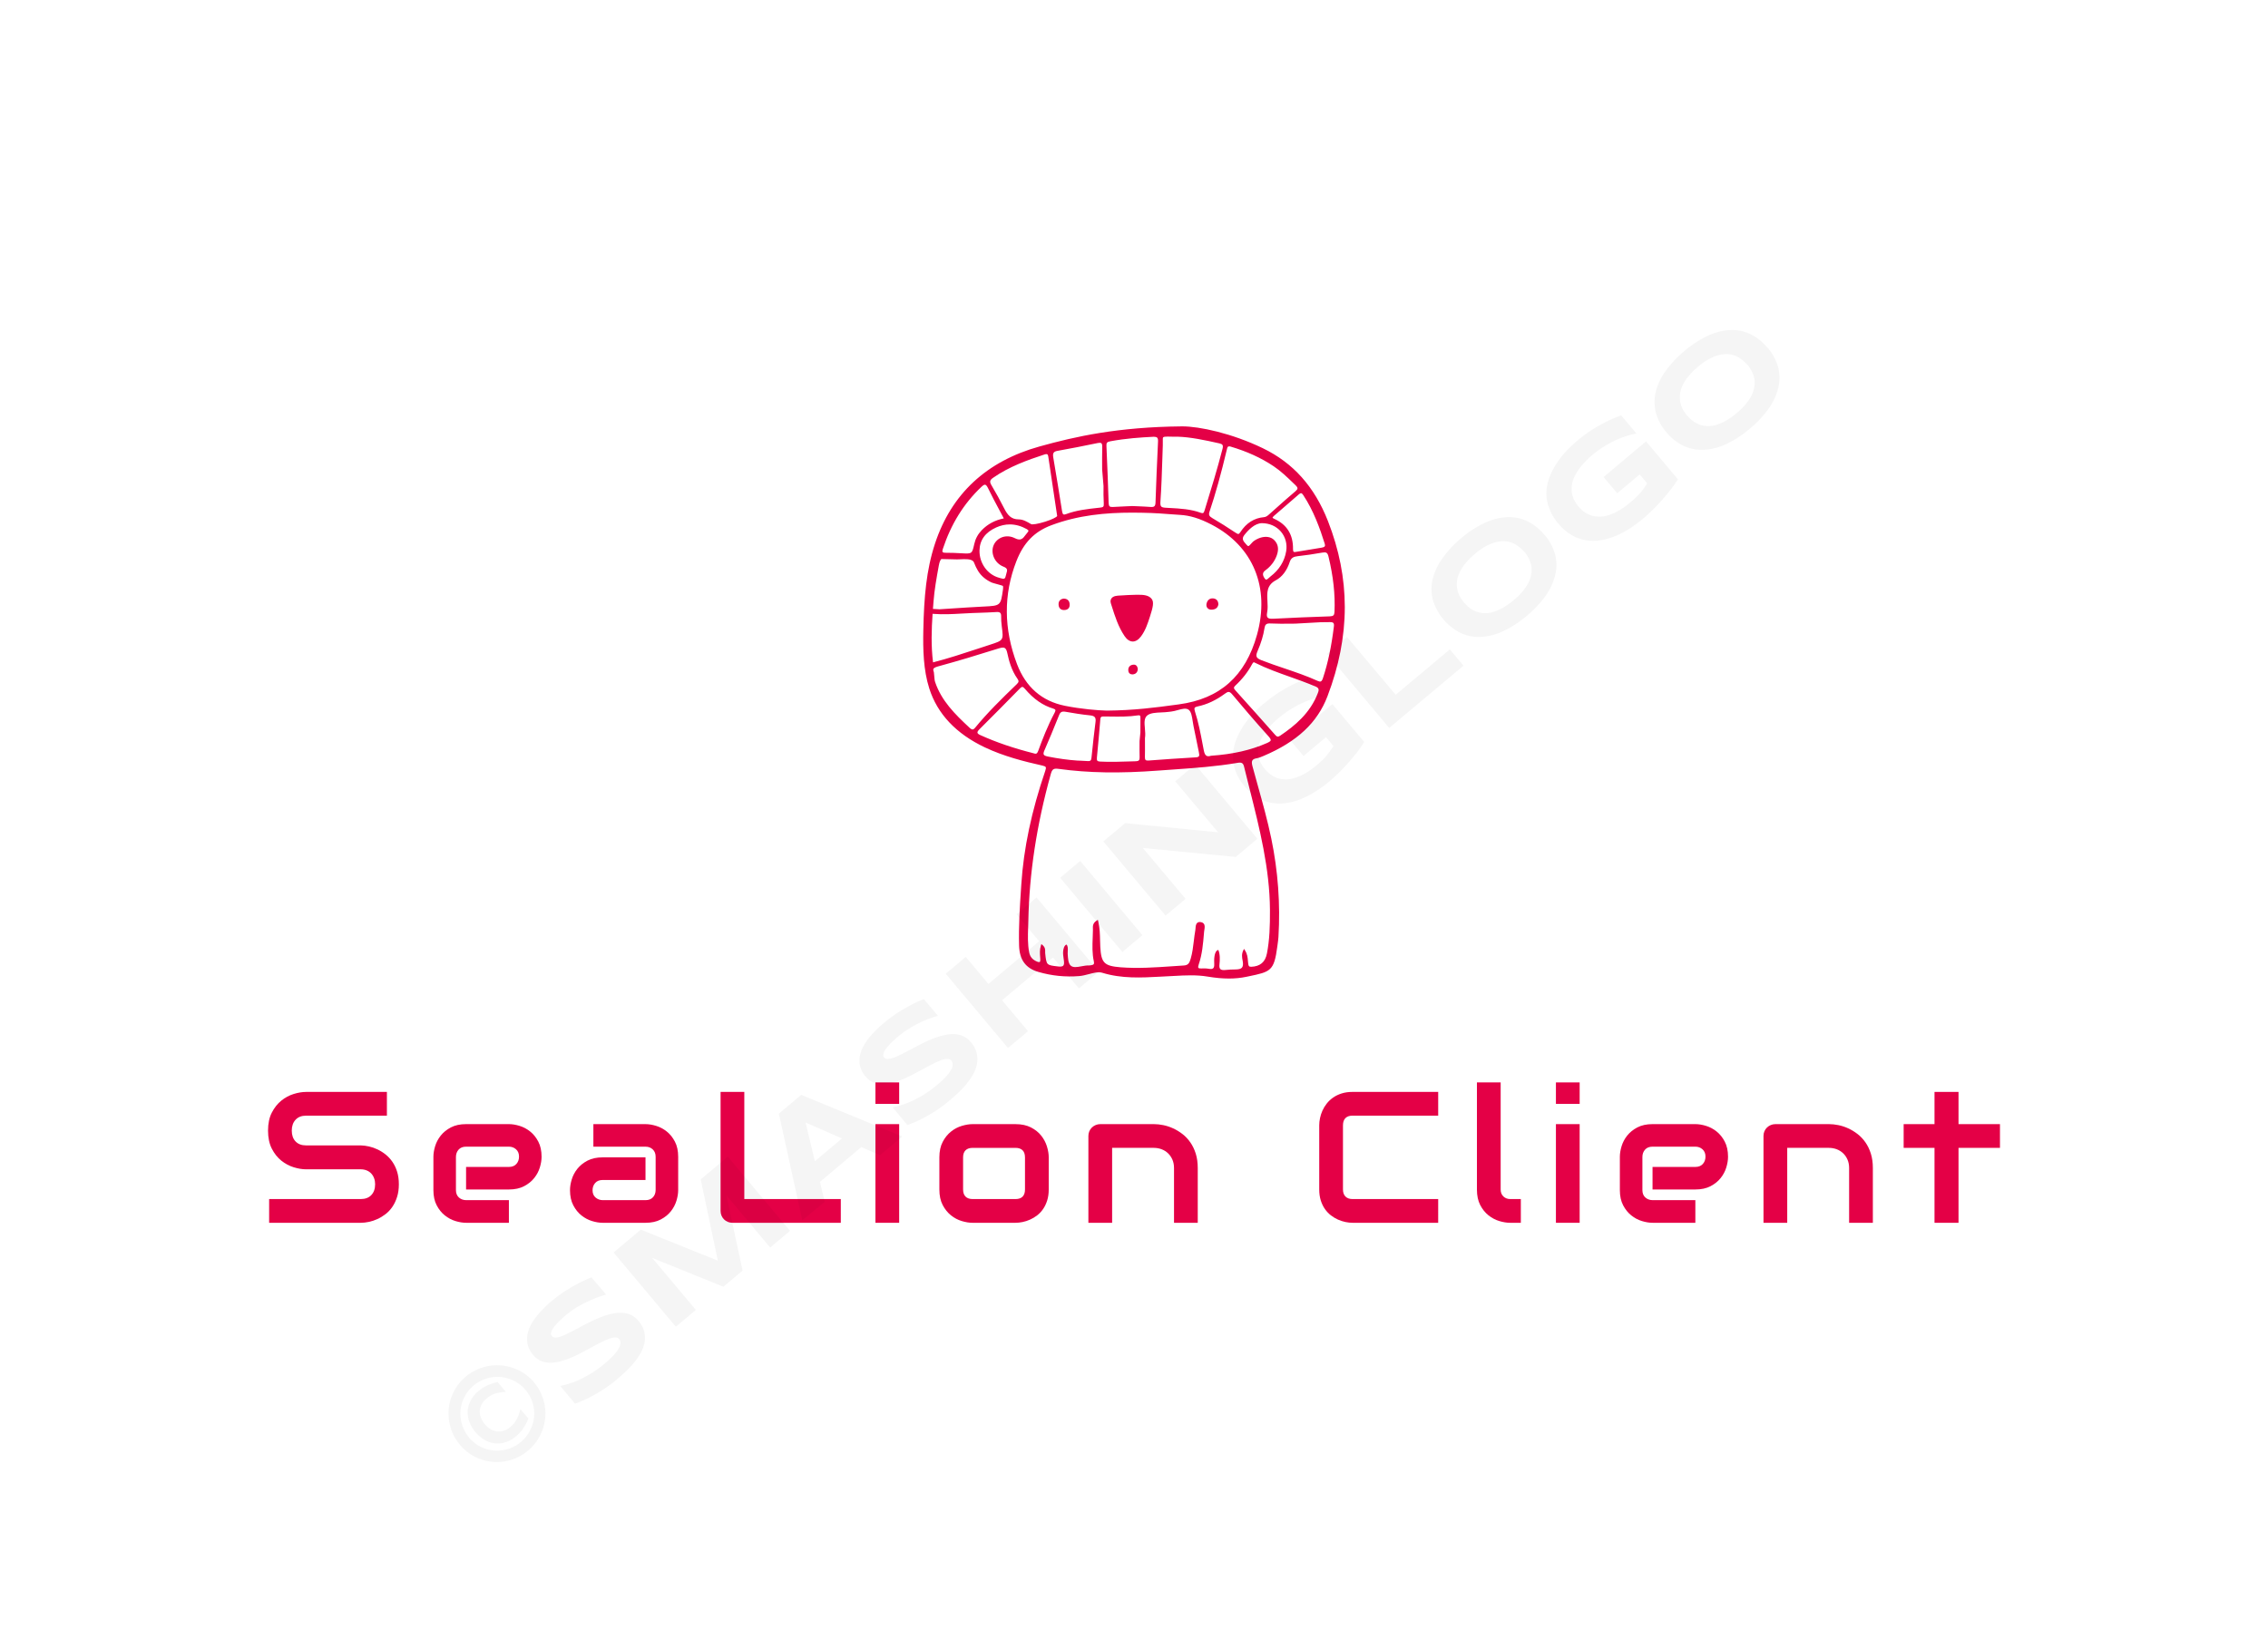 <svg xmlns:mydata="http://www.w3.org/2000/svg" mydata:contrastcolor="f6adc4" mydata:template="Default" mydata:presentation="2.5" mydata:layouttype="undefined" mydata:specialfontid="undefined" mydata:id1="005" mydata:id2="094" mydata:companyname="SeaLion Client" mydata:companytagline="" version="1.1" xmlns="http://www.w3.org/2000/svg" xmlns:xlink="http://www.w3.org/1999/xlink" viewBox="0 35 550 400"><g fill="#e40046" fill-rule="none" stroke="none" stroke-width="1" stroke-linecap="butt" stroke-linejoin="miter" stroke-miterlimit="10" stroke-dasharray="" stroke-dashoffset="0" font-family="none" font-weight="none" font-size="none" text-anchor="none" style="mix-blend-mode: normal"><g data-paper-data="{&quot;isGlobalGroup&quot;:true,&quot;bounds&quot;:{&quot;x&quot;:65,&quot;y&quot;:138.41357838141758,&quot;width&quot;:420,&quot;height&quot;:193.1728432371648}}"><g data-paper-data="{&quot;isPrimaryText&quot;:true}" fill-rule="nonzero"><path d="M96.725,322.244c0,1.136 -0.144,2.159 -0.432,3.066c-0.288,0.908 -0.668,1.708 -1.14,2.402c-0.472,0.694 -1.026,1.284 -1.66,1.771c-0.635,0.487 -1.291,0.886 -1.97,1.195c-0.679,0.31 -1.369,0.539 -2.07,0.686c-0.701,0.148 -1.362,0.221 -1.981,0.221h-22.205v-5.756h22.205c1.107,0 1.967,-0.325 2.579,-0.974c0.613,-0.649 0.919,-1.52 0.919,-2.612c0,-0.531 -0.081,-1.018 -0.244,-1.461c-0.162,-0.443 -0.395,-0.827 -0.697,-1.151c-0.303,-0.325 -0.672,-0.576 -1.107,-0.753c-0.435,-0.177 -0.919,-0.266 -1.45,-0.266h-13.239c-0.93,0 -1.933,-0.166 -3.011,-0.498c-1.077,-0.332 -2.077,-0.867 -3,-1.605c-0.922,-0.738 -1.69,-1.705 -2.302,-2.9c-0.613,-1.195 -0.919,-2.657 -0.919,-4.383c0,-1.727 0.306,-3.184 0.919,-4.372c0.613,-1.188 1.38,-2.155 2.302,-2.9c0.922,-0.745 1.922,-1.284 3,-1.616c1.077,-0.332 2.081,-0.498 3.011,-0.498h19.593v5.756h-19.593c-1.092,0 -1.945,0.332 -2.557,0.996c-0.613,0.664 -0.919,1.542 -0.919,2.635c0,1.107 0.306,1.981 0.919,2.623c0.613,0.642 1.465,0.963 2.557,0.963h13.239h0.044c0.62,0.015 1.277,0.1 1.97,0.255c0.694,0.155 1.384,0.395 2.07,0.72c0.686,0.325 1.339,0.734 1.959,1.229c0.62,0.494 1.17,1.088 1.649,1.782c0.48,0.694 0.86,1.491 1.14,2.391c0.28,0.9 0.421,1.919 0.421,3.055z" data-paper-data="{&quot;glyphName&quot;:&quot;S&quot;,&quot;glyphIndex&quot;:0,&quot;firstGlyphOfWord&quot;:true,&quot;word&quot;:1}"></path><path d="M131.335,315.58c0,0.797 -0.14,1.657 -0.421,2.579c-0.28,0.922 -0.734,1.778 -1.362,2.568c-0.627,0.79 -1.446,1.45 -2.457,1.981c-1.011,0.531 -2.24,0.797 -3.686,0.797h-10.383v-5.468h10.383c0.782,0 1.387,-0.24 1.815,-0.72c0.428,-0.48 0.642,-1.074 0.642,-1.782c0,-0.753 -0.24,-1.343 -0.72,-1.771c-0.48,-0.428 -1.059,-0.642 -1.738,-0.642h-10.383c-0.782,0 -1.387,0.24 -1.815,0.72c-0.428,0.48 -0.642,1.074 -0.642,1.782v8.036c0,0.767 0.24,1.365 0.72,1.793c0.48,0.428 1.074,0.642 1.782,0.642h10.339v5.49h-10.383c-0.797,0 -1.657,-0.14 -2.579,-0.421c-0.922,-0.28 -1.778,-0.734 -2.568,-1.362c-0.79,-0.627 -1.45,-1.446 -1.981,-2.457c-0.531,-1.011 -0.797,-2.24 -0.797,-3.686v-8.081c0,-0.797 0.14,-1.657 0.421,-2.579c0.28,-0.922 0.734,-1.778 1.362,-2.568c0.627,-0.79 1.446,-1.45 2.457,-1.981c1.011,-0.531 2.24,-0.797 3.686,-0.797h10.383c0.797,0 1.657,0.14 2.579,0.421c0.922,0.28 1.778,0.734 2.568,1.362c0.79,0.627 1.45,1.446 1.981,2.457c0.531,1.011 0.797,2.24 0.797,3.686z" data-paper-data="{&quot;glyphName&quot;:&quot;e&quot;,&quot;glyphIndex&quot;:1,&quot;word&quot;:1}"></path><path d="M164.462,323.661c0,0.797 -0.14,1.657 -0.421,2.579c-0.28,0.922 -0.734,1.778 -1.362,2.568c-0.627,0.79 -1.446,1.45 -2.457,1.981c-1.011,0.531 -2.24,0.797 -3.686,0.797h-10.383c-0.797,0 -1.657,-0.14 -2.579,-0.421c-0.922,-0.28 -1.778,-0.734 -2.568,-1.362c-0.79,-0.627 -1.45,-1.446 -1.981,-2.457c-0.531,-1.011 -0.797,-2.24 -0.797,-3.686c0,-0.797 0.14,-1.66 0.421,-2.59c0.28,-0.93 0.734,-1.79 1.362,-2.579c0.627,-0.79 1.446,-1.45 2.457,-1.981c1.011,-0.531 2.24,-0.797 3.686,-0.797h10.383v5.49h-10.383c-0.782,0 -1.387,0.24 -1.815,0.72c-0.428,0.48 -0.642,1.074 -0.642,1.782c0,0.753 0.247,1.339 0.742,1.76c0.494,0.421 1.081,0.631 1.76,0.631h10.339c0.782,0 1.387,-0.236 1.815,-0.708c0.428,-0.472 0.642,-1.063 0.642,-1.771v-8.036c0,-0.753 -0.232,-1.35 -0.697,-1.793c-0.465,-0.443 -1.052,-0.664 -1.76,-0.664h-12.641v-5.468h12.641c0.797,0 1.657,0.14 2.579,0.421c0.922,0.28 1.778,0.734 2.568,1.362c0.79,0.627 1.45,1.446 1.981,2.457c0.531,1.011 0.797,2.24 0.797,3.686z" data-paper-data="{&quot;glyphName&quot;:&quot;a&quot;,&quot;glyphIndex&quot;:2,&quot;word&quot;:1}"></path><path d="M203.898,331.586h-26.256c-0.413,0 -0.797,-0.074 -1.151,-0.221c-0.354,-0.148 -0.66,-0.351 -0.919,-0.609c-0.258,-0.258 -0.461,-0.565 -0.609,-0.919c-0.148,-0.354 -0.221,-0.738 -0.221,-1.151v-28.847h5.756v25.991h23.401z" data-paper-data="{&quot;glyphName&quot;:&quot;L&quot;,&quot;glyphIndex&quot;:3,&quot;word&quot;:1}"></path><path d="M218.052,302.74h-5.756v-5.203h5.756zM218.052,331.586h-5.756v-23.932h5.756z" data-paper-data="{&quot;glyphName&quot;:&quot;i&quot;,&quot;glyphIndex&quot;:4,&quot;word&quot;:1}"></path><path d="M254.322,323.506c0,0.989 -0.125,1.878 -0.376,2.668c-0.251,0.79 -0.583,1.483 -0.996,2.081c-0.413,0.598 -0.893,1.107 -1.439,1.528c-0.546,0.421 -1.118,0.764 -1.716,1.029c-0.598,0.266 -1.203,0.461 -1.815,0.587c-0.613,0.125 -1.192,0.188 -1.738,0.188h-10.383c-0.797,0 -1.668,-0.14 -2.612,-0.421c-0.945,-0.28 -1.819,-0.742 -2.623,-1.384c-0.804,-0.642 -1.476,-1.476 -2.015,-2.502c-0.539,-1.026 -0.808,-2.284 -0.808,-3.775v-7.793c0,-1.476 0.269,-2.727 0.808,-3.752c0.539,-1.026 1.21,-1.86 2.015,-2.502c0.804,-0.642 1.679,-1.103 2.623,-1.384c0.945,-0.28 1.815,-0.421 2.612,-0.421h10.383c1.476,0 2.73,0.266 3.764,0.797c1.033,0.531 1.867,1.199 2.502,2.004c0.635,0.804 1.096,1.679 1.384,2.623c0.288,0.945 0.432,1.823 0.432,2.635zM248.566,315.757c0,-0.797 -0.199,-1.387 -0.598,-1.771c-0.399,-0.384 -0.974,-0.576 -1.727,-0.576h-10.339c-0.767,0 -1.35,0.196 -1.749,0.587c-0.399,0.391 -0.598,0.963 -0.598,1.716v7.793c0,0.753 0.199,1.328 0.598,1.727c0.399,0.399 0.981,0.598 1.749,0.598h10.339c0.782,0 1.365,-0.199 1.749,-0.598c0.384,-0.399 0.576,-0.974 0.576,-1.727z" data-paper-data="{&quot;glyphName&quot;:&quot;o&quot;,&quot;glyphIndex&quot;:5,&quot;word&quot;:1}"></path><path d="M290.46,331.586h-5.756v-13.283c0,-0.753 -0.129,-1.428 -0.387,-2.026c-0.258,-0.598 -0.609,-1.111 -1.052,-1.539c-0.443,-0.428 -0.963,-0.756 -1.561,-0.985c-0.598,-0.229 -1.243,-0.343 -1.937,-0.343h-10.073v18.176h-5.756v-21.076c0,-0.399 0.074,-0.771 0.221,-1.118c0.148,-0.347 0.354,-0.649 0.62,-0.908c0.266,-0.258 0.576,-0.461 0.93,-0.609c0.354,-0.148 0.731,-0.221 1.129,-0.221h12.973c0.723,0 1.487,0.081 2.291,0.244c0.804,0.162 1.601,0.424 2.391,0.786c0.79,0.362 1.542,0.819 2.258,1.373c0.716,0.553 1.35,1.225 1.904,2.015c0.553,0.79 0.993,1.701 1.317,2.734c0.325,1.033 0.487,2.199 0.487,3.498z" data-paper-data="{&quot;glyphName&quot;:&quot;n&quot;,&quot;glyphIndex&quot;:6,&quot;lastGlyphOfWord&quot;:true,&quot;word&quot;:1}"></path><path d="M348.766,331.586h-20.766c-0.531,0 -1.103,-0.063 -1.716,-0.188c-0.613,-0.125 -1.218,-0.321 -1.815,-0.587c-0.598,-0.266 -1.17,-0.609 -1.716,-1.029c-0.546,-0.421 -1.029,-0.93 -1.45,-1.528c-0.421,-0.598 -0.756,-1.291 -1.007,-2.081c-0.251,-0.79 -0.376,-1.679 -0.376,-2.668v-15.586c0,-0.531 0.063,-1.103 0.188,-1.716c0.125,-0.613 0.321,-1.218 0.587,-1.815c0.266,-0.598 0.613,-1.17 1.041,-1.716c0.428,-0.546 0.941,-1.029 1.539,-1.45c0.598,-0.421 1.288,-0.756 2.07,-1.007c0.782,-0.251 1.668,-0.376 2.657,-0.376h20.766v5.756h-20.766c-0.753,0 -1.328,0.199 -1.727,0.598c-0.399,0.399 -0.598,0.989 -0.598,1.771v15.541c0,0.738 0.203,1.31 0.609,1.716c0.406,0.406 0.978,0.609 1.716,0.609h20.766z" data-paper-data="{&quot;glyphName&quot;:&quot;C&quot;,&quot;glyphIndex&quot;:7,&quot;firstGlyphOfWord&quot;:true,&quot;word&quot;:2}"></path><path d="M368.809,331.586h-2.568c-0.827,0 -1.708,-0.14 -2.646,-0.421c-0.937,-0.28 -1.812,-0.742 -2.623,-1.384c-0.812,-0.642 -1.483,-1.476 -2.015,-2.502c-0.531,-1.026 -0.797,-2.284 -0.797,-3.775v-25.969h5.756v25.969c0,0.708 0.221,1.273 0.664,1.694c0.443,0.421 0.996,0.631 1.66,0.631h2.568z" data-paper-data="{&quot;glyphName&quot;:&quot;l&quot;,&quot;glyphIndex&quot;:8,&quot;word&quot;:2}"></path><path d="M383.074,302.74h-5.756v-5.203h5.756zM383.074,331.586h-5.756v-23.932h5.756z" data-paper-data="{&quot;glyphName&quot;:&quot;i&quot;,&quot;glyphIndex&quot;:9,&quot;word&quot;:2}"></path><path d="M419.056,315.58c0,0.797 -0.14,1.657 -0.421,2.579c-0.28,0.922 -0.734,1.778 -1.362,2.568c-0.627,0.79 -1.446,1.45 -2.457,1.981c-1.011,0.531 -2.24,0.797 -3.686,0.797h-10.383v-5.468h10.383c0.782,0 1.387,-0.24 1.815,-0.72c0.428,-0.48 0.642,-1.074 0.642,-1.782c0,-0.753 -0.24,-1.343 -0.72,-1.771c-0.48,-0.428 -1.059,-0.642 -1.738,-0.642h-10.383c-0.782,0 -1.387,0.24 -1.815,0.72c-0.428,0.48 -0.642,1.074 -0.642,1.782v8.036c0,0.767 0.24,1.365 0.72,1.793c0.48,0.428 1.074,0.642 1.782,0.642h10.339v5.49h-10.383c-0.797,0 -1.657,-0.14 -2.579,-0.421c-0.922,-0.28 -1.778,-0.734 -2.568,-1.362c-0.79,-0.627 -1.45,-1.446 -1.981,-2.457c-0.531,-1.011 -0.797,-2.24 -0.797,-3.686v-8.081c0,-0.797 0.14,-1.657 0.421,-2.579c0.28,-0.922 0.734,-1.778 1.362,-2.568c0.627,-0.79 1.446,-1.45 2.457,-1.981c1.011,-0.531 2.24,-0.797 3.686,-0.797h10.383c0.797,0 1.657,0.14 2.579,0.421c0.922,0.28 1.778,0.734 2.568,1.362c0.79,0.627 1.45,1.446 1.981,2.457c0.531,1.011 0.797,2.24 0.797,3.686z" data-paper-data="{&quot;glyphName&quot;:&quot;e&quot;,&quot;glyphIndex&quot;:10,&quot;word&quot;:2}"></path><path d="M454.176,331.586h-5.756v-13.283c0,-0.753 -0.129,-1.428 -0.387,-2.026c-0.258,-0.598 -0.609,-1.111 -1.052,-1.539c-0.443,-0.428 -0.963,-0.756 -1.561,-0.985c-0.598,-0.229 -1.243,-0.343 -1.937,-0.343h-10.073v18.176h-5.756v-21.076c0,-0.399 0.074,-0.771 0.221,-1.118c0.148,-0.347 0.354,-0.649 0.62,-0.908c0.266,-0.258 0.576,-0.461 0.93,-0.609c0.354,-0.148 0.731,-0.221 1.129,-0.221h12.973c0.723,0 1.487,0.081 2.291,0.244c0.804,0.162 1.601,0.424 2.391,0.786c0.79,0.362 1.542,0.819 2.258,1.373c0.716,0.553 1.35,1.225 1.904,2.015c0.553,0.79 0.993,1.701 1.317,2.734c0.325,1.033 0.487,2.199 0.487,3.498z" data-paper-data="{&quot;glyphName&quot;:&quot;n&quot;,&quot;glyphIndex&quot;:11,&quot;word&quot;:2}"></path><path d="M485,313.411h-10.051v18.176h-5.822v-18.176h-7.483v-5.756h7.483v-7.815h5.822v7.815h10.051z" data-paper-data="{&quot;glyphName&quot;:&quot;t&quot;,&quot;glyphIndex&quot;:12,&quot;lastGlyphOfWord&quot;:true,&quot;word&quot;:2}"></path></g><g data-paper-data="{&quot;fillRule&quot;:&quot;evenodd&quot;,&quot;fillRuleOriginal&quot;:&quot;evenodd&quot;,&quot;isIcon&quot;:true,&quot;iconStyle&quot;:&quot;standalone&quot;,&quot;selectedEffects&quot;:{&quot;container&quot;:&quot;&quot;,&quot;transformation&quot;:&quot;&quot;,&quot;pattern&quot;:&quot;&quot;},&quot;bounds&quot;:{&quot;x&quot;:223.8820586073114,&quot;y&quot;:138.41357838141758,&quot;width&quot;:102.23588278537719,&quot;height&quot;:133.9271181080226},&quot;iconType&quot;:&quot;icon&quot;,&quot;rawIconId&quot;:&quot;a57de377-6c17-4d61-a45d-a3fa9f79ad0c&quot;,&quot;isSvgStockIcon&quot;:true,&quot;combineTerms&quot;:&quot;animal,lion&quot;,&quot;combineTermsExtended&quot;:{&quot;icon&quot;:[&quot;animal&quot;,&quot;lion&quot;]},&quot;isDetailed&quot;:true,&quot;suitableAsStandaloneIcon&quot;:true}" fill-rule="evenodd"><path d="M297.987,272.341h0.028c1.49,0 2.876,-0.138 4.207,-0.415l0.534,-0.111c5.387,-1.114 6.215,-1.286 6.999,-7.245l0.074,-0.548c0.081,-0.582 0.164,-1.183 0.201,-1.781c0.48,-7.958 -0.106,-15.993 -1.74,-23.883c-0.896,-4.322 -2.103,-8.65 -3.272,-12.836c-0.435,-1.559 -0.87,-3.118 -1.29,-4.679c-0.189,-0.702 -0.191,-1.142 -0.007,-1.428c0.161,-0.251 0.491,-0.414 1.01,-0.5c0.582,-0.096 1.135,-0.331 1.711,-0.576c8.11,-3.451 13.025,-8.041 15.47,-14.446c2.792,-7.319 4.194,-14.464 4.207,-21.535v-0.191c-0.012,-6.966 -1.374,-13.86 -4.084,-20.78c-3.267,-8.341 -8.432,-14.122 -15.792,-17.672c-7.569,-3.651 -15.392,-5.301 -19.524,-5.301c-0.036,0 -0.071,0.001 -0.106,0.001h-0.001c-15.546,0.153 -25.795,2.437 -34.555,4.884c-12.817,3.579 -21.33,11.488 -25.302,23.506c-2.131,6.447 -2.679,13.065 -2.846,21.02c-0.098,4.679 0.008,9.633 1.44,14.147c1.964,6.187 6.505,11 13.497,14.308c4.544,2.148 9.391,3.39 13.951,4.412c0.462,0.103 0.706,0.217 0.791,0.368c0.086,0.152 0.056,0.427 -0.094,0.864c-3.353,9.83 -5.259,18.86 -5.826,27.605l-0.065,1.009c-0.295,4.513 -0.6,9.179 -0.472,13.793c0.097,3.479 1.591,5.518 4.703,6.416c3.26,0.94 6.498,1.266 9.892,0.997c0.767,-0.061 1.556,-0.269 2.319,-0.47c1.202,-0.317 2.338,-0.615 3.26,-0.33c4.711,1.453 9.484,1.194 14.105,0.943l0.031,-0.002c0.658,-0.036 1.317,-0.072 1.976,-0.103c0.463,-0.022 0.925,-0.048 1.386,-0.072c2.63,-0.144 5.351,-0.29 8.031,0.158c1.875,0.314 3.572,0.472 5.153,0.473zM281.98,143.118c-0.038,1.056 -0.072,2.112 -0.106,3.168c-0.111,3.42 -0.225,6.957 -0.47,10.428c-0.04,0.575 0.02,0.933 0.19,1.125c0.19,0.218 0.581,0.283 1.108,0.315l1.03,0.058c2.479,0.134 5.043,0.273 7.468,1.168c0.254,0.094 0.444,0.11 0.565,0.051c0.187,-0.092 0.283,-0.406 0.385,-0.74l0.025,-0.078c1.54,-4.976 3.027,-9.845 4.285,-14.717c0.12,-0.464 0.121,-0.771 0.003,-0.963c-0.107,-0.175 -0.345,-0.3 -0.748,-0.39c-3.591,-0.807 -7.068,-1.538 -10.15,-1.623l-0.704,0.002l-0.084,0c-0.232,0.001 -0.376,0.001 -0.518,-0.003c-0.411,-0.011 -0.774,-0.021 -1.08,-0.021c-0.579,0 -0.958,0.036 -1.088,0.165c-0.123,0.123 -0.117,0.455 -0.106,0.959v0.005l0.001,0.05c0.005,0.288 0.012,0.632 -0.003,1.042zM279.635,140.944c-2.851,0.138 -6.61,0.385 -10.398,1.092c-0.828,0.154 -0.951,0.407 -0.919,1.137c0.241,5.549 0.405,9.811 0.53,13.817c0.014,0.422 0.09,0.683 0.244,0.821c0.144,0.13 0.399,0.176 0.775,0.155c1.04,-0.074 2.095,-0.117 3.212,-0.161c0.495,-0.02 1.006,-0.04 1.544,-0.064l0.011,-0.001l0.011,0.001c0.368,0.018 0.759,0.033 1.166,0.049c0.996,0.041 2.125,0.086 3.236,0.169c0.442,0.032 0.724,-0.022 0.893,-0.175c0.169,-0.152 0.258,-0.439 0.273,-0.88c0.161,-4.742 0.366,-9.718 0.61,-14.792c0.024,-0.487 -0.043,-0.792 -0.21,-0.959c-0.146,-0.146 -0.4,-0.216 -0.791,-0.216c-0.059,0 -0.121,0.002 -0.186,0.005zM266.179,142.461c-3.359,0.702 -6.631,1.338 -9.725,1.89c-0.971,0.173 -1.211,0.553 -1.028,1.628c0.752,4.395 1.47,8.863 2.133,13.037c0.066,0.411 0.169,0.653 0.316,0.738c0.129,0.075 0.341,0.056 0.629,-0.05c2.532,-0.955 5.222,-1.248 7.823,-1.533l0.418,-0.045c0.783,-0.086 0.977,-0.197 0.926,-1.016c-0.085,-1.408 -0.078,-2.839 -0.062,-4.234l-0.335,-4.025c-0.001,-0.128 -0.001,-0.256 -0.002,-0.383c-0.009,-1.629 -0.017,-3.312 0.025,-4.969c0.014,-0.551 -0.052,-0.856 -0.213,-0.991c-0.087,-0.073 -0.222,-0.109 -0.406,-0.109c-0.138,0 -0.305,0.021 -0.501,0.062zM298.342,143.292c-0.105,-0.02 -0.194,-0.03 -0.27,-0.03c-0.351,0 -0.424,0.217 -0.537,0.692c-1.405,5.927 -2.747,10.748 -4.224,15.17c-0.248,0.743 -0.091,1.09 0.698,1.55c1.733,1.01 3.568,2.163 5.607,3.523c0.333,0.221 0.554,0.342 0.718,0.31c0.136,-0.028 0.287,-0.174 0.463,-0.446c1.425,-2.202 3.349,-3.421 5.722,-3.624c0.495,-0.042 0.854,-0.327 1.208,-0.64c0.586,-0.518 1.169,-1.039 1.752,-1.56c1.52,-1.356 3.092,-2.759 4.678,-4.091c0.322,-0.271 0.482,-0.498 0.488,-0.695c0.007,-0.207 -0.146,-0.445 -0.513,-0.797l-0.512,-0.494c-1.473,-1.422 -2.997,-2.891 -4.729,-4.055c-3.042,-2.044 -6.494,-3.618 -10.551,-4.812zM253.266,145.242c-3.964,1.295 -8.523,2.907 -12.461,5.661c-0.775,0.541 -0.865,0.953 -0.386,1.76c1.142,1.926 2.185,3.825 3.099,5.644c0.827,1.644 1.706,2.664 3.529,2.669c1.061,0.002 2.014,0.567 2.936,1.112l0.064,0.039c0.265,0.155 1.628,-0.028 3.45,-0.608c1.706,-0.545 2.741,-1.098 2.85,-1.342c0.009,-0.019 0.015,-0.041 0.02,-0.06l-0.005,-0.028l-0.602,-4.009c-0.533,-3.542 -1.045,-6.955 -1.55,-10.369c-0.039,-0.267 -0.119,-0.438 -0.236,-0.511c-0.057,-0.036 -0.133,-0.053 -0.227,-0.053c-0.125,0 -0.285,0.032 -0.481,0.095zM237.986,153.097c-4.286,4.062 -7.347,8.992 -9.354,15.07c-0.114,0.348 -0.128,0.595 -0.041,0.716c0.126,0.175 0.538,0.21 0.845,0.194h0.145c1.07,0 2.235,0.037 3.556,0.115c2.592,0.155 2.592,0.152 3.128,-2.241l0.003,-0.015c0.283,-1.268 0.887,-2.383 1.796,-3.325c1.444,-1.494 3.201,-2.438 5.364,-2.877c-0.359,-0.681 -0.717,-1.348 -1.07,-2.006c-0.968,-1.81 -1.883,-3.518 -2.732,-5.283c-0.268,-0.556 -0.494,-0.834 -0.712,-0.875c-0.216,-0.048 -0.514,0.133 -0.928,0.526zM315.541,154.626c-0.012,-0.001 -0.025,-0.003 -0.038,-0.003c-0.137,0 -0.31,0.092 -0.518,0.274c-1.43,1.252 -2.87,2.492 -4.31,3.732l-1.732,1.493c-0.324,0.28 -0.347,0.391 -0.342,0.426c0.002,0.012 0.028,0.121 0.384,0.279c3.093,1.379 4.632,3.852 4.575,7.348c-0.006,0.34 0.048,0.56 0.159,0.65c0.097,0.079 0.275,0.089 0.535,0.032l0.014,-0.002l1.648,-0.267c1.526,-0.245 3.036,-0.488 4.542,-0.746c0.325,-0.056 0.676,-0.14 0.802,-0.346c0.082,-0.133 0.079,-0.339 -0.005,-0.611c-1.165,-3.707 -2.697,-8.012 -5.229,-11.827c-0.178,-0.271 -0.337,-0.411 -0.485,-0.431zM284.986,205.962l0.891,-0.12c9.963,-1.337 16.161,-6.857 18.951,-16.879c3.198,-11.492 -0.927,-21.484 -11.033,-26.729c-2.874,-1.492 -5.232,-2.217 -7.646,-2.352c-0.962,-0.053 -1.924,-0.127 -2.885,-0.2c-1.346,-0.103 -2.738,-0.209 -4.106,-0.256c-1.51,-0.051 -3.039,-0.086 -4.584,-0.086c-6.427,0 -13.113,0.598 -19.672,3.077c-4.081,1.544 -6.68,4.227 -8.426,8.701c-3.138,8.036 -3.087,16.431 0.151,24.953c2.126,5.593 6.041,8.998 11.635,10.119c3.886,0.778 7.889,1.114 10.137,1.166c6.67,-0.059 11.712,-0.738 16.586,-1.395zM305.597,165.443c1.171,-0.387 2.53,-0.355 3.437,0.582c0.941,0.973 1.133,2.179 0.591,3.684c-0.521,1.446 -1.45,2.665 -2.761,3.623c-0.729,0.533 -0.772,1.133 -0.145,2.006c0.111,0.155 0.22,0.238 0.324,0.248c0.191,0.017 0.502,-0.254 0.733,-0.475c0.113,-0.108 0.221,-0.21 0.321,-0.287c2.121,-1.625 3.403,-3.691 3.809,-6.139c0.284,-1.715 -0.175,-3.436 -1.261,-4.722c-1.117,-1.325 -2.764,-2.06 -4.634,-2.071c-1.694,0.028 -3.258,1.593 -4.271,2.901c-0.717,0.925 -0.197,1.502 0.406,2.17l0.001,0.001l0.18,0.202c0.247,0.281 0.366,0.289 0.4,0.291c0.153,0.011 0.516,-0.399 0.805,-0.725c0.147,-0.166 0.275,-0.31 0.345,-0.365c0.512,-0.401 1.104,-0.72 1.721,-0.924zM243.357,172.447c-1.083,-0.426 -1.922,-1.251 -2.362,-2.322c-0.401,-0.975 -0.406,-2.044 -0.015,-2.931c0.385,-0.874 1.136,-1.563 2.058,-1.893c0.993,-0.352 2.084,-0.267 3.08,0.239c1.456,0.742 1.96,0.059 2.595,-0.807c0.167,-0.227 0.34,-0.462 0.535,-0.672c0.114,-0.124 0.165,-0.234 0.15,-0.328c-0.02,-0.123 -0.153,-0.26 -0.376,-0.384c-1.377,-0.767 -2.762,-1.152 -4.144,-1.152c-1.102,0 -2.201,0.245 -3.292,0.733c-2.635,1.181 -3.999,3.053 -4.053,5.564c-0.074,3.086 1.926,5.88 4.754,6.644c0.094,0.025 0.189,0.055 0.285,0.083l0.01,0.003c0.381,0.116 0.773,0.235 1.005,0.089c0.156,-0.096 0.265,-0.321 0.325,-0.671c0.035,-0.202 0.095,-0.402 0.156,-0.599l0,-0.001c0.215,-0.708 0.357,-1.175 -0.71,-1.595zM308.841,185.069c4.597,-0.241 9.182,-0.434 13.628,-0.576c0.879,-0.028 1.115,-0.257 1.152,-1.114c0.186,-4.21 -0.293,-8.599 -1.464,-13.415c-0.235,-0.975 -0.599,-1.086 -1.495,-0.933c-2.052,0.365 -4.067,0.659 -5.989,0.875c-0.957,0.108 -1.578,0.375 -1.917,1.423c-0.662,2.05 -1.852,3.616 -3.349,4.409c-2.259,1.196 -2.158,3.036 -2.048,5.025c0.05,0.919 0.103,1.869 -0.075,2.802c-0.115,0.599 -0.077,0.998 0.115,1.218c0.211,0.242 0.644,0.331 1.441,0.286zM227.677,172.103c-0.598,3.256 -1.072,5.974 -1.298,8.826c-0.046,0.577 -0.092,1.163 -0.136,1.758l1.561,0.093c0.971,-0.061 1.94,-0.125 2.91,-0.189c2.552,-0.168 5.191,-0.343 7.791,-0.472l0.071,-0.003c4.09,-0.205 4.09,-0.205 4.648,-4.144l0.011,-0.079c0.049,-0.348 0.033,-0.586 -0.023,-0.784c-0.019,-0.076 -2.42,-0.679 -2.707,-0.81c-0.694,-0.316 -1.349,-0.718 -1.932,-1.211c-1.161,-0.982 -1.785,-2.162 -2.335,-3.554c-0.049,-0.124 -0.099,-0.25 -0.184,-0.352c-0.551,-0.664 -2.096,-0.584 -3.19,-0.527c-0.308,0.016 -0.58,0.03 -0.783,0.025c-1.27,-0.03 -2.541,-0.06 -3.811,-0.09c-0.266,0.285 -0.451,0.752 -0.591,1.513zM278.88,184.514c0.728,-2.248 0.98,-3.45 0.442,-4.202c-0.709,-0.989 -2.119,-1.054 -3.22,-1.051c-0.266,0 -0.532,0.003 -0.798,0.008c-1.107,0.02 -2.214,0.073 -3.319,0.151c-0.11,0.008 -0.226,0.013 -0.347,0.019c-0.771,0.036 -1.708,0.08 -2.144,0.758c-0.208,0.323 -0.238,0.724 -0.089,1.191l0.178,0.56c0.791,2.503 1.61,5.091 3.133,7.338c0.569,0.841 1.243,1.294 1.985,1.311c0.702,0 1.398,-0.434 2.012,-1.258c1.067,-1.429 1.613,-3.114 2.141,-4.743zM295.461,181.595l-0.001,-0.024c-0.022,-0.827 -0.448,-1.332 -1.199,-1.424c-0.851,-0.105 -1.464,0.369 -1.667,1.257c-0.093,0.402 -0.021,0.776 0.202,1.054c0.217,0.27 0.556,0.418 0.956,0.418h0.019c0.979,-0.012 1.547,-0.436 1.686,-1.259zM259.051,182.623c0.224,-0.213 0.341,-0.51 0.35,-0.885c0.021,-0.936 -0.46,-1.487 -1.355,-1.551l-0.019,-0.002l-0.019,0.002c-0.835,0.071 -1.309,0.568 -1.302,1.364c0.007,0.875 0.468,1.389 1.264,1.411c0.024,0.001 0.048,0.001 0.071,0.001c0.433,0 0.772,-0.114 1.01,-0.34zM226.326,183.89l-0.169,-0.014c-0.257,3.73 -0.398,7.749 0.113,11.777c3.691,-0.946 7.316,-2.142 10.824,-3.299c0.97,-0.32 1.939,-0.64 2.91,-0.954l0.087,-0.028c1.64,-0.531 2.46,-0.797 2.815,-1.357c0.355,-0.56 0.245,-1.414 0.026,-3.121c-0.116,-0.905 -0.164,-1.68 -0.148,-2.379c0.01,-0.427 -0.065,-0.711 -0.229,-0.868c-0.167,-0.162 -0.463,-0.232 -0.912,-0.198c-1.502,0.093 -3.029,0.144 -4.507,0.193l-1.337,0.046c-0.855,0.031 -1.711,0.08 -2.571,0.13l-0.005,0c-2.214,0.129 -4.501,0.261 -6.897,0.072zM320.84,199.413c1.197,-3.625 2.033,-7.581 2.633,-12.453c0.052,-0.425 0.013,-0.703 -0.123,-0.852c-0.14,-0.156 -0.418,-0.221 -0.907,-0.213c-0.731,0.015 -1.466,0.023 -2.199,0.026l-6.154,0.341c-0.31,0.003 -0.619,0.005 -0.929,0.008c-1.674,0.019 -3.403,0.035 -5.107,-0.049c-0.063,-0.003 -0.124,-0.005 -0.182,-0.005c-0.795,0 -1.101,0.298 -1.229,1.142c-0.264,1.749 -0.821,3.588 -1.7,5.618c-0.26,0.601 -0.322,1.022 -0.196,1.326c0.129,0.31 0.472,0.56 1.114,0.813c1.841,0.725 3.749,1.369 5.595,1.993c2.68,0.906 5.452,1.843 8.082,3.044c0.347,0.159 0.601,0.197 0.775,0.122c0.2,-0.087 0.357,-0.345 0.528,-0.861zM235.177,211.566c0.281,0.26 0.501,0.356 0.694,0.364c0.179,-0.013 0.367,-0.14 0.572,-0.39c3.044,-3.708 6.38,-6.984 10.11,-10.577c0.528,-0.509 0.568,-0.794 0.187,-1.328c-1.453,-2.036 -2.079,-4.39 -2.461,-6.214c-0.144,-0.685 -0.341,-1.08 -0.621,-1.244c-0.121,-0.071 -0.27,-0.107 -0.459,-0.107c-0.256,0 -0.584,0.067 -1.013,0.202c-5.467,1.725 -9.977,3.065 -14.195,4.22l-0.092,0.025c-0.732,0.2 -1.364,0.372 -1.529,0.712c-0.086,0.178 -0.059,0.429 0.082,0.767l0.017,0.064c0.045,0.362 0.072,0.688 0.096,0.988c0.045,0.563 0.081,1.007 0.219,1.412c1.534,4.502 4.708,7.693 8.394,11.105zM310.473,213.42c3.463,-2.344 7.255,-5.408 9.13,-10.365c0.336,-0.888 0.194,-1.215 -0.691,-1.591c-1.967,-0.836 -4.02,-1.565 -6.004,-2.271c-2.824,-1.003 -5.744,-2.041 -8.487,-3.408c-0.091,-0.045 -0.181,-0.093 -0.256,-0.133l-0.019,-0.01c-0.011,-0.001 -0.021,-0.001 -0.032,-0.001c-0.202,0 -0.302,0.123 -0.443,0.389c-1.016,1.913 -2.395,3.683 -4.099,5.26c-0.433,0.402 -0.436,0.653 -0.011,1.125c3.056,3.387 6.238,6.95 9.727,10.888c0.385,0.435 0.675,0.466 1.186,0.118zM275.923,197.265l-0.004,-0.025c-0.132,-0.986 -0.746,-1.067 -1.113,-1.025c-0.807,0.091 -1.252,0.622 -1.188,1.42c0.032,0.407 0.21,0.629 0.355,0.743c0.164,0.13 0.374,0.197 0.617,0.197c0.072,0 0.147,-0.005 0.224,-0.017c0.665,-0.102 1.059,-0.551 1.108,-1.268zM251.316,217.775c0.175,-0.078 0.32,-0.278 0.441,-0.613c1.019,-2.803 2.292,-6.105 4.012,-9.33c0.158,-0.296 0.21,-0.514 0.153,-0.647c-0.052,-0.125 -0.219,-0.231 -0.496,-0.314c-2.526,-0.752 -4.778,-2.324 -6.886,-4.806c-0.263,-0.309 -0.451,-0.449 -0.61,-0.455h-0.01c-0.15,0 -0.334,0.113 -0.563,0.348c-3.264,3.338 -6.587,6.692 -9.877,9.966c-0.324,0.321 -0.476,0.595 -0.441,0.791c0.034,0.191 0.252,0.378 0.644,0.556c3.867,1.758 8.118,3.21 12.995,4.44l0.033,0.011c0.253,0.102 0.449,0.118 0.605,0.051zM293.732,218.3c5.192,-0.353 9.612,-1.359 13.51,-3.077c0.59,-0.26 0.873,-0.465 0.915,-0.663c0.043,-0.202 -0.136,-0.522 -0.546,-0.976c-3.305,-3.654 -6.424,-7.338 -8.773,-10.14c-0.351,-0.418 -0.61,-0.618 -0.9,-0.618c-0.229,0 -0.478,0.125 -0.806,0.368c-2.232,1.652 -4.434,2.684 -6.73,3.153c-0.371,0.075 -0.595,0.189 -0.687,0.345c-0.096,0.164 -0.078,0.425 0.058,0.845c0.845,2.602 1.362,5.319 1.863,7.947c0.098,0.514 0.195,1.028 0.295,1.541c0.136,0.696 0.34,1.104 0.642,1.283c0.259,0.154 0.619,0.153 1.1,0.001zM277.639,211.655c0.072,0.797 0.147,1.621 0.017,2.386c0,0.425 0.002,0.856 0.005,1.292l0,0.07c0.005,1.05 0.011,2.136 -0.016,3.216c-0.009,0.358 0.048,0.59 0.173,0.71c0.124,0.118 0.352,0.165 0.706,0.138c3.53,-0.26 7.53,-0.555 11.435,-0.771c0.398,-0.021 0.657,-0.107 0.768,-0.253c0.141,-0.185 0.104,-0.528 0.005,-0.987c-0.207,-0.959 -0.397,-1.922 -0.586,-2.883c-0.219,-1.113 -0.445,-2.263 -0.697,-3.387c-0.087,-0.391 -0.152,-0.823 -0.214,-1.241c-0.167,-1.121 -0.341,-2.279 -0.95,-2.77c-0.635,-0.51 -1.635,-0.233 -2.696,0.064c-0.521,0.145 -1.06,0.295 -1.569,0.349c-0.191,0.02 -0.38,0.041 -0.57,0.068c-0.579,0.085 -1.212,0.112 -1.824,0.139c-1.334,0.057 -2.713,0.117 -3.468,0.78c-0.738,0.648 -0.631,1.829 -0.517,3.081zM253.265,217.03c-0.204,0.466 -0.252,0.791 -0.146,0.993c0.112,0.213 0.426,0.36 1.019,0.477c2.535,0.498 4.849,0.817 7.075,0.973c0.25,0.011 0.502,0.02 0.752,0.029c0.581,0.019 1.182,0.04 1.774,0.094c0.673,0.058 0.886,-0.126 0.954,-0.831c0.302,-3.151 0.682,-6.294 0.978,-8.68c0.067,-0.535 0.01,-0.895 -0.179,-1.131c-0.197,-0.246 -0.562,-0.387 -1.149,-0.445c-2,-0.198 -3.958,-0.526 -5.955,-0.871c-0.86,-0.151 -1.245,0.053 -1.543,0.794c-1.324,3.301 -2.461,6.033 -3.579,8.6zM275.477,219.638c0.683,-0.021 0.906,-0.26 0.887,-0.947c-0.033,-1.104 -0.026,-2.226 -0.02,-3.31l0.004,-0.661l0.2,-2.054c-0.004,-1.108 -0.008,-2.215 0.012,-3.322v-0.005c0.005,-0.325 0.011,-0.66 -0.121,-0.776c-0.098,-0.087 -0.314,-0.075 -0.477,-0.051c-2.238,0.345 -4.517,0.315 -6.722,0.284c-0.556,-0.007 -1.113,-0.015 -1.668,-0.017h-0.01c-0.521,0 -0.684,0.15 -0.725,0.66c-0.224,2.781 -0.488,5.737 -0.832,9.302c-0.039,0.398 -0.006,0.634 0.107,0.766c0.107,0.124 0.318,0.192 0.646,0.21c2.454,0.13 4.953,0.046 7.367,-0.036zM307.236,266.274c0.641,-3.318 0.757,-6.647 0.733,-10.623c-0.059,-10.007 -2.523,-19.763 -4.906,-29.197c-0.464,-1.837 -0.929,-3.675 -1.376,-5.515c-0.21,-0.861 -0.586,-1.087 -1.553,-0.918c-5.175,0.89 -10.485,1.263 -15.62,1.622c-1.193,0.084 -2.387,0.167 -3.579,0.256c-9.362,0.707 -17.039,0.577 -24.16,-0.405c-1.294,-0.179 -1.621,0.04 -1.969,1.298c-3.43,12.353 -5.207,24.015 -5.434,35.651c-0.01,0.505 -0.027,1.01 -0.044,1.515v0.001c-0.066,1.975 -0.134,4.018 0.248,6.013c0.207,1.085 0.78,1.775 1.858,2.24c0.458,0.197 0.639,0.148 0.706,0.102c0.111,-0.078 0.161,-0.313 0.14,-0.66c-0.01,-0.167 -0.023,-0.335 -0.036,-0.504l-0,-0.005c-0.068,-0.887 -0.139,-1.804 0.182,-2.815l0.11,-0.348l0.279,0.235c0.669,0.563 0.653,1.141 0.64,1.607v0.002l-0,0.022c-0.003,0.115 -0.006,0.227 0.005,0.334c0.301,2.909 0.301,2.909 3.083,3.221l0.127,0.014c0.595,0.067 0.972,0.005 1.161,-0.186c0.188,-0.189 0.247,-0.564 0.18,-1.147c-0.023,-0.202 -0.052,-0.403 -0.081,-0.605c-0.079,-0.552 -0.158,-1.106 -0.121,-1.664c0.037,-0.555 0.214,-1.486 0.804,-1.719c0.394,0.361 0.353,1.033 0.318,1.623c-0.013,0.217 -0.025,0.423 -0.015,0.598c0.068,1.165 0.133,2.265 0.667,2.822c0.592,0.619 1.604,0.43 2.675,0.23c0.611,-0.114 1.243,-0.231 1.831,-0.205c0.113,0.009 0.236,-0.011 0.367,-0.033l0.027,-0.005l0.141,-0.021c0.31,-0.044 0.505,-0.13 0.599,-0.266c0.091,-0.133 0.105,-0.346 0.04,-0.637c-0.431,-1.917 -0.355,-3.873 -0.282,-5.762c0.024,-0.622 0.048,-1.244 0.055,-1.866c0,-0.08 -0.002,-0.162 -0.005,-0.246c-0,-0.018 -0.001,-0.036 -0.002,-0.054c-0.023,-0.615 -0.052,-1.381 0.916,-1.99l0.287,-0.18l0.08,0.329c0.39,1.608 0.424,3.13 0.456,4.601c0.012,0.543 0.024,1.081 0.054,1.617c0.216,3.909 0.955,4.65 4.943,4.96c4.176,0.325 8.411,0.032 12.504,-0.251l0.008,-0c0.94,-0.065 1.879,-0.13 2.819,-0.188c1.108,-0.068 1.365,-0.678 1.658,-1.676c0.405,-1.383 0.579,-2.837 0.746,-4.244c0.103,-0.868 0.21,-1.764 0.37,-2.641c0.025,-0.135 0.035,-0.293 0.046,-0.456c0.033,-0.484 0.071,-1.033 0.437,-1.331c0.198,-0.162 0.462,-0.225 0.788,-0.18c0.358,0.047 0.624,0.186 0.791,0.411c0.305,0.412 0.208,0.997 0.122,1.514c-0.025,0.155 -0.051,0.305 -0.063,0.442l-0.029,0.349c-0.21,2.514 -0.429,5.112 -1.27,7.57c-0.143,0.416 -0.169,0.689 -0.079,0.811c0.059,0.079 0.234,0.169 0.732,0.15c0.549,-0.022 1.194,-0.029 1.803,0.082c0.5,0.091 0.851,0.05 1.044,-0.124c0.205,-0.18 0.29,-0.539 0.26,-1.095c-0.044,-0.804 -0.09,-3.138 0.993,-3.359c0.442,1.045 0.401,2.418 0.277,3.525c-0.061,0.546 0.006,0.911 0.208,1.116c0.21,0.212 0.605,0.284 1.203,0.229c0.762,-0.073 1.659,-0.149 2.553,-0.134c0.744,-0.021 1.22,-0.133 1.481,-0.435c0.257,-0.3 0.325,-0.791 0.206,-1.499l-0.047,-0.264l-0.001,-0.005c-0.128,-0.701 -0.272,-1.495 0.161,-2.397l0.188,-0.392l0.236,0.365c0.574,0.886 0.645,1.737 0.709,2.487c0.017,0.207 0.035,0.412 0.062,0.614l0.011,0.083c0.074,0.564 0.133,0.809 0.733,0.796c2.159,-0.086 3.403,-1.136 3.803,-3.214z" data-paper-data="{&quot;isPathIcon&quot;:true}"></path></g></g></g><g class="watermark-group" style="opacity:0.04"><path class="watermark-path" d="M129.52,370.3a11.88,11.88,0,0,1,2.58,5.58,12,12,0,0,1,.11,3,11.81,11.81,0,0,1-.64,2.93,12.34,12.34,0,0,1-1.41,2.72,11.65,11.65,0,0,1-2.13,2.32,12,12,0,0,1-2.64,1.69,13,13,0,0,1-2.91.9,12.47,12.47,0,0,1-3,.12,12.17,12.17,0,0,1-2.93-.64,11.8,11.8,0,0,1-2.72-1.38,12.19,12.19,0,0,1-4-4.79,11.85,11.85,0,0,1-.89-2.92,12.14,12.14,0,0,1-.13-3,11.54,11.54,0,0,1,.64-2.92,11.67,11.67,0,0,1,3.5-5,11.44,11.44,0,0,1,2.67-1.69,11.64,11.64,0,0,1,2.92-.91,10.71,10.71,0,0,1,3-.12,11.68,11.68,0,0,1,5.66,2,11.7,11.7,0,0,1,2.34,2.12m-1.4,8.76a13,13,0,0,1-1.22,2.32,9.68,9.68,0,0,1-1.81,2,7.44,7.44,0,0,1-2.38,1.37,6.17,6.17,0,0,1-5.11-.46,8.73,8.73,0,0,1-3.85-4.58,6.69,6.69,0,0,1-.34-2.66,6.09,6.09,0,0,1,.77-2.47,7.15,7.15,0,0,1,1.75-2.11,9.58,9.58,0,0,1,1.09-.81,8.23,8.23,0,0,1,1.12-.63,8.14,8.14,0,0,1,1.19-.46,12.71,12.71,0,0,1,1.32-.37l2,2.38a12.83,12.83,0,0,0-1.56.17,7.86,7.86,0,0,0-1.23.32,4.5,4.5,0,0,0-1,.49,6.41,6.41,0,0,0-.93.67,4.49,4.49,0,0,0-1.15,1.39,3.87,3.87,0,0,0-.45,1.58,4.12,4.12,0,0,0,.26,1.63,6.11,6.11,0,0,0,2.36,2.82,4.43,4.43,0,0,0,1.57.53,3.91,3.91,0,0,0,1.62-.17,4.71,4.71,0,0,0,1.57-.89,10.5,10.5,0,0,0,.83-.79,5.71,5.71,0,0,0,.65-.93,10.13,10.13,0,0,0,.54-1.14,12.24,12.24,0,0,0,.44-1.49l2,2.33m-14.46,4.55a8.86,8.86,0,0,0,2.78,2.22,9,9,0,0,0,3.29.94,9.15,9.15,0,0,0,3.39-.37,8.68,8.68,0,0,0,3.11-1.69,8.8,8.8,0,0,0,2.22-2.78,9.15,9.15,0,0,0,1-3.29,8.95,8.95,0,0,0-4.83-8.76,9,9,0,0,0-6.73-.57,9,9,0,0,0-5.33,4.47,8.94,8.94,0,0,0-.57,6.71,8.76,8.76,0,0,0,1.7,3.12"></path><path class="watermark-path" d="M147,349c-.48.12-1.09.31-1.82.57a24.37,24.37,0,0,0-2.4,1A28.35,28.35,0,0,0,140,352a20.72,20.72,0,0,0-2.71,1.94c-.7.59-1.28,1.11-1.74,1.57a15.07,15.07,0,0,0-1.1,1.22,4.09,4.09,0,0,0-.59.92,2.32,2.32,0,0,0-.22.64,1.16,1.16,0,0,0,0,.47,1.83,1.83,0,0,0,.18.29,1.15,1.15,0,0,0,1,.37,5.54,5.54,0,0,0,1.51-.38q.87-.35,1.95-.9l2.26-1.18q1.2-.65,2.49-1.29c.87-.44,1.73-.83,2.59-1.17a18.94,18.94,0,0,1,2.6-.81,9.27,9.27,0,0,1,2.46-.29,6.25,6.25,0,0,1,2.24.49,5.12,5.12,0,0,1,1.89,1.47,6.35,6.35,0,0,1,1.41,2.61,6,6,0,0,1,.09,2.6,8.3,8.3,0,0,1-.9,2.52,17.79,17.79,0,0,1-1.62,2.37,23.92,23.92,0,0,1-2,2.15c-.72.67-1.41,1.29-2.09,1.87a33.79,33.79,0,0,1-5.33,3.7,32.29,32.29,0,0,1-4.91,2.28l-3.61-4.3a21.38,21.38,0,0,0,5.39-1.87,27.2,27.2,0,0,0,5.4-3.56,21.59,21.59,0,0,0,2.38-2.27,8.67,8.67,0,0,0,1.18-1.7,2.32,2.32,0,0,0,.27-1.19,1.34,1.34,0,0,0-.28-.74,1.21,1.21,0,0,0-1-.42,4.32,4.32,0,0,0-1.55.34,15.77,15.77,0,0,0-2,.88c-.72.37-1.48.77-2.27,1.21l-2.45,1.3c-.85.45-1.7.85-2.56,1.21a22.37,22.37,0,0,1-2.54.86,10,10,0,0,1-2.43.32,5.76,5.76,0,0,1-2.2-.45,5,5,0,0,1-1.89-1.45,6.12,6.12,0,0,1-1.31-2.41,6,6,0,0,1-.1-2.41,8.28,8.28,0,0,1,.81-2.38,14.06,14.06,0,0,1,1.49-2.24,22.37,22.37,0,0,1,1.85-2.05q1-1,2-1.77c.7-.59,1.44-1.15,2.23-1.7s1.62-1.06,2.44-1.53,1.63-.91,2.43-1.3,1.58-.75,2.3-1L147,349"></path><path class="watermark-path" d="M186.76,337.57l-10.6-12.63,3.92,18.24-4.66,3.91-17.27-7,10.6,12.63-4.86,4.07-15.09-18,6.59-5.54,18.69,7.52-4.15-19.71,6.57-5.52,15.09,18-4.83,4.05"></path><path class="watermark-path" d="M208.84,313.24l-10,8.42,1.16,4.82L194.56,331l-5.68-25.89,5.42-4.55,24.51,10.09-5.42,4.55-4.55-2m-11.23,3.45,6.57-5.52-8.83-3.87,2.26,9.39"></path><path class="watermark-path" d="M227.49,281.38c-.48.12-1.09.31-1.82.57a24.37,24.37,0,0,0-2.4,1,26.11,26.11,0,0,0-2.7,1.47,20.72,20.72,0,0,0-2.71,1.94c-.7.59-1.28,1.11-1.74,1.57a13.39,13.39,0,0,0-1.1,1.22,4.29,4.29,0,0,0-.59.91,2.48,2.48,0,0,0-.22.65,1.16,1.16,0,0,0,0,.47,1.83,1.83,0,0,0,.18.29,1.15,1.15,0,0,0,1,.37,5.54,5.54,0,0,0,1.51-.38q.87-.34,2-.9l2.26-1.18q1.2-.64,2.49-1.29c.87-.44,1.73-.83,2.59-1.17a18.94,18.94,0,0,1,2.6-.81,9.27,9.27,0,0,1,2.46-.29,6.08,6.08,0,0,1,2.24.49,5.09,5.09,0,0,1,1.89,1.46,6.47,6.47,0,0,1,1.41,2.61,6.07,6.07,0,0,1,.09,2.61,8.3,8.3,0,0,1-.9,2.52,16.32,16.32,0,0,1-1.63,2.36,21.41,21.41,0,0,1-2,2.16c-.72.67-1.41,1.29-2.1,1.86a33.36,33.36,0,0,1-5.32,3.71,31.92,31.92,0,0,1-4.92,2.28l-3.6-4.3a21.38,21.38,0,0,0,5.39-1.87,27.2,27.2,0,0,0,5.4-3.56,21.59,21.59,0,0,0,2.38-2.27,8.67,8.67,0,0,0,1.18-1.7A2.32,2.32,0,0,0,231,293a1.34,1.34,0,0,0-.28-.74,1.21,1.21,0,0,0-1-.42,4.32,4.32,0,0,0-1.55.34,16.54,16.54,0,0,0-2,.88c-.71.37-1.47.77-2.26,1.21l-2.46,1.3c-.84.44-1.7.85-2.55,1.21a24.53,24.53,0,0,1-2.54.86A10,10,0,0,1,214,298a5.76,5.76,0,0,1-2.2-.45,5,5,0,0,1-1.89-1.45,6.12,6.12,0,0,1-1.31-2.41,5.78,5.78,0,0,1-.1-2.41,8,8,0,0,1,.81-2.38,14.61,14.61,0,0,1,1.49-2.25,22.26,22.26,0,0,1,1.85-2q1-1,2-1.77c.7-.59,1.44-1.15,2.23-1.7s1.62-1.06,2.44-1.53,1.63-.91,2.43-1.31,1.58-.74,2.3-1l3.5,4.16"></path><path class="watermark-path" d="M261.64,274.74l-6.29-7.5L243,277.61l6.3,7.5-4.86,4.07-15.09-18,4.85-4.08,5.49,6.55L252,263.3l-5.49-6.55,4.86-4.07,15.09,18-4.86,4.08"></path><path class="watermark-path" d="M272.18,265.9l-15.09-18,4.86-4.08,15.09,18-4.86,4.08"></path><path class="watermark-path" d="M299.65,242.85l-22.51-2.18L287.51,253l-4.85,4.08-15.1-18,5.28-4.43,22.56,2.22L285,224.5l4.83-4.06,15.09,18-5.26,4.42"></path><path class="watermark-path" d="M306.68,205.52a31.88,31.88,0,0,1,5.29-3.66,34.48,34.48,0,0,1,5.14-2.35l3.69,4.39a20.77,20.77,0,0,0-2.37.61,20.47,20.47,0,0,0-2.61,1,25.12,25.12,0,0,0-2.76,1.49,23.9,23.9,0,0,0-2.8,2,20.42,20.42,0,0,0-2.8,2.77,12.77,12.77,0,0,0-1.64,2.52,7,7,0,0,0-.68,2.24,6,6,0,0,0,.66,3.64,8.16,8.16,0,0,0,.94,1.38,9.12,9.12,0,0,0,1.08,1.07,6.39,6.39,0,0,0,1.47.91,6.73,6.73,0,0,0,1.88.48,6.54,6.54,0,0,0,2.28-.18,11.67,11.67,0,0,0,2.74-1.07,19.38,19.38,0,0,0,3.18-2.22c.57-.48,1.06-.92,1.46-1.31a14.57,14.57,0,0,0,1-1.13,11.46,11.46,0,0,0,.81-1.05l.74-1.09-1.82-2.17-5.45,4.57-3.31-3.94,10.31-8.65,7.71,9.19a29,29,0,0,1-1.67,2.43q-1,1.26-2.1,2.52c-.74.84-1.5,1.65-2.3,2.44s-1.58,1.5-2.33,2.14a31,31,0,0,1-3.59,2.61,22.55,22.55,0,0,1-3.64,1.83,15.64,15.64,0,0,1-3.63.89,10.72,10.72,0,0,1-3.49-.15,10.45,10.45,0,0,1-3.28-1.33,12.54,12.54,0,0,1-3-2.67,12,12,0,0,1-2.08-3.44,10.45,10.45,0,0,1-.71-3.5,11.14,11.14,0,0,1,.51-3.51,15.72,15.72,0,0,1,1.56-3.43,21.62,21.62,0,0,1,2.42-3.28,30.3,30.3,0,0,1,3.15-3"></path><path class="watermark-path" d="M336.91,211.59l-15.1-18,4.86-4.08,11.79,14,13.13-11,3.31,3.94-18,15.1"></path><path class="watermark-path" d="M374.54,164.71a12.28,12.28,0,0,1,2.59,4.81,10.44,10.44,0,0,1,0,5,14.62,14.62,0,0,1-2.33,5,25.55,25.55,0,0,1-4.56,4.85,26.07,26.07,0,0,1-5.6,3.67,14.79,14.79,0,0,1-5.38,1.43,10.43,10.43,0,0,1-4.94-.89,13.24,13.24,0,0,1-6.87-8.18,10.48,10.48,0,0,1,0-5,14.51,14.51,0,0,1,2.36-5,25.23,25.23,0,0,1,4.57-4.89,25,25,0,0,1,5.59-3.64,14.45,14.45,0,0,1,5.35-1.43,10.31,10.31,0,0,1,4.93.92,12.22,12.22,0,0,1,4.28,3.38m-4.91,4.11a8.36,8.36,0,0,0-2-1.72,5.5,5.5,0,0,0-2.65-.85,7.72,7.72,0,0,0-3.32.57,14.49,14.49,0,0,0-4,2.52,16.72,16.72,0,0,0-2.38,2.4,10.15,10.15,0,0,0-1.39,2.24,6.71,6.71,0,0,0-.56,2.1,5.69,5.69,0,0,0,.1,1.9,6.21,6.21,0,0,0,.61,1.69,9.85,9.85,0,0,0,1,1.44,10.48,10.48,0,0,0,1.26,1.23,6.67,6.67,0,0,0,1.57.92,6.1,6.1,0,0,0,1.85.41,6.8,6.8,0,0,0,2.15-.2,11.06,11.06,0,0,0,2.45-1,17.67,17.67,0,0,0,2.77-1.94,14.39,14.39,0,0,0,3.18-3.52,7.74,7.74,0,0,0,1.14-3.17,5.54,5.54,0,0,0-.37-2.74,8.52,8.52,0,0,0-1.36-2.3"></path><path class="watermark-path" d="M382.66,141.76A32.3,32.3,0,0,1,388,138.1a34.12,34.12,0,0,1,5.15-2.35l3.69,4.4a19.62,19.62,0,0,0-2.37.6,22.08,22.08,0,0,0-2.61,1,26,26,0,0,0-2.77,1.49,23.9,23.9,0,0,0-2.8,2,21,21,0,0,0-2.8,2.78,13.19,13.19,0,0,0-1.64,2.51,7.29,7.29,0,0,0-.68,2.24,6.36,6.36,0,0,0,.06,2,5.8,5.8,0,0,0,.61,1.68,8.12,8.12,0,0,0,.93,1.38,9.16,9.16,0,0,0,1.08,1.08,6.56,6.56,0,0,0,1.48.9,6,6,0,0,0,1.87.48,6.76,6.76,0,0,0,2.28-.17,12,12,0,0,0,2.74-1.08,18.57,18.57,0,0,0,3.18-2.22c.58-.48,1.06-.92,1.46-1.31s.75-.77,1.05-1.12.57-.72.81-1.06l.73-1.09-1.82-2.17-5.45,4.57-3.3-3.94,10.3-8.65,7.71,9.19a29,29,0,0,1-1.67,2.43q-1,1.26-2.1,2.52c-.73.84-1.5,1.66-2.3,2.44s-1.57,1.5-2.33,2.14a31,31,0,0,1-3.59,2.61,22.15,22.15,0,0,1-3.64,1.83,15.56,15.56,0,0,1-3.62.89,11,11,0,0,1-3.49-.14,10.84,10.84,0,0,1-3.28-1.33,12.82,12.82,0,0,1-3-2.68,12.12,12.12,0,0,1-2.08-3.43A10.71,10.71,0,0,1,375,155a11.18,11.18,0,0,1,.51-3.51,15.51,15.51,0,0,1,1.57-3.43,21.44,21.44,0,0,1,2.42-3.28,30.19,30.19,0,0,1,3.14-3"></path><path class="watermark-path" d="M428.63,119.31a12.26,12.26,0,0,1,2.59,4.82,10.44,10.44,0,0,1,0,5,14.53,14.53,0,0,1-2.34,5,25.29,25.29,0,0,1-4.56,4.86,26,26,0,0,1-5.59,3.67,14.84,14.84,0,0,1-5.38,1.43,10.61,10.61,0,0,1-4.95-.89,12.15,12.15,0,0,1-4.3-3.37,12,12,0,0,1-2.56-4.81,10.48,10.48,0,0,1,0-5,14.39,14.39,0,0,1,2.35-5,27.89,27.89,0,0,1,10.16-8.53,14.49,14.49,0,0,1,5.36-1.43,10.27,10.27,0,0,1,4.92.92,12.21,12.21,0,0,1,4.28,3.37m-4.91,4.12a8.17,8.17,0,0,0-2-1.72,5.58,5.58,0,0,0-2.65-.86,7.86,7.86,0,0,0-3.31.58,14.49,14.49,0,0,0-4,2.52,16.21,16.21,0,0,0-2.38,2.4,9.85,9.85,0,0,0-1.4,2.24,7,7,0,0,0-.56,2.1,6,6,0,0,0,.1,1.9,6.23,6.23,0,0,0,.62,1.69,8.49,8.49,0,0,0,1,1.44,9.18,9.18,0,0,0,1.26,1.23,6.67,6.67,0,0,0,1.57.92,6,6,0,0,0,1.84.41,6.86,6.86,0,0,0,2.16-.2,11.26,11.26,0,0,0,2.45-1,17.62,17.62,0,0,0,2.76-1.94,14.67,14.67,0,0,0,3.19-3.52,7.71,7.71,0,0,0,1.13-3.17,5.53,5.53,0,0,0-.36-2.74,8.55,8.55,0,0,0-1.37-2.3"></path></g></svg>